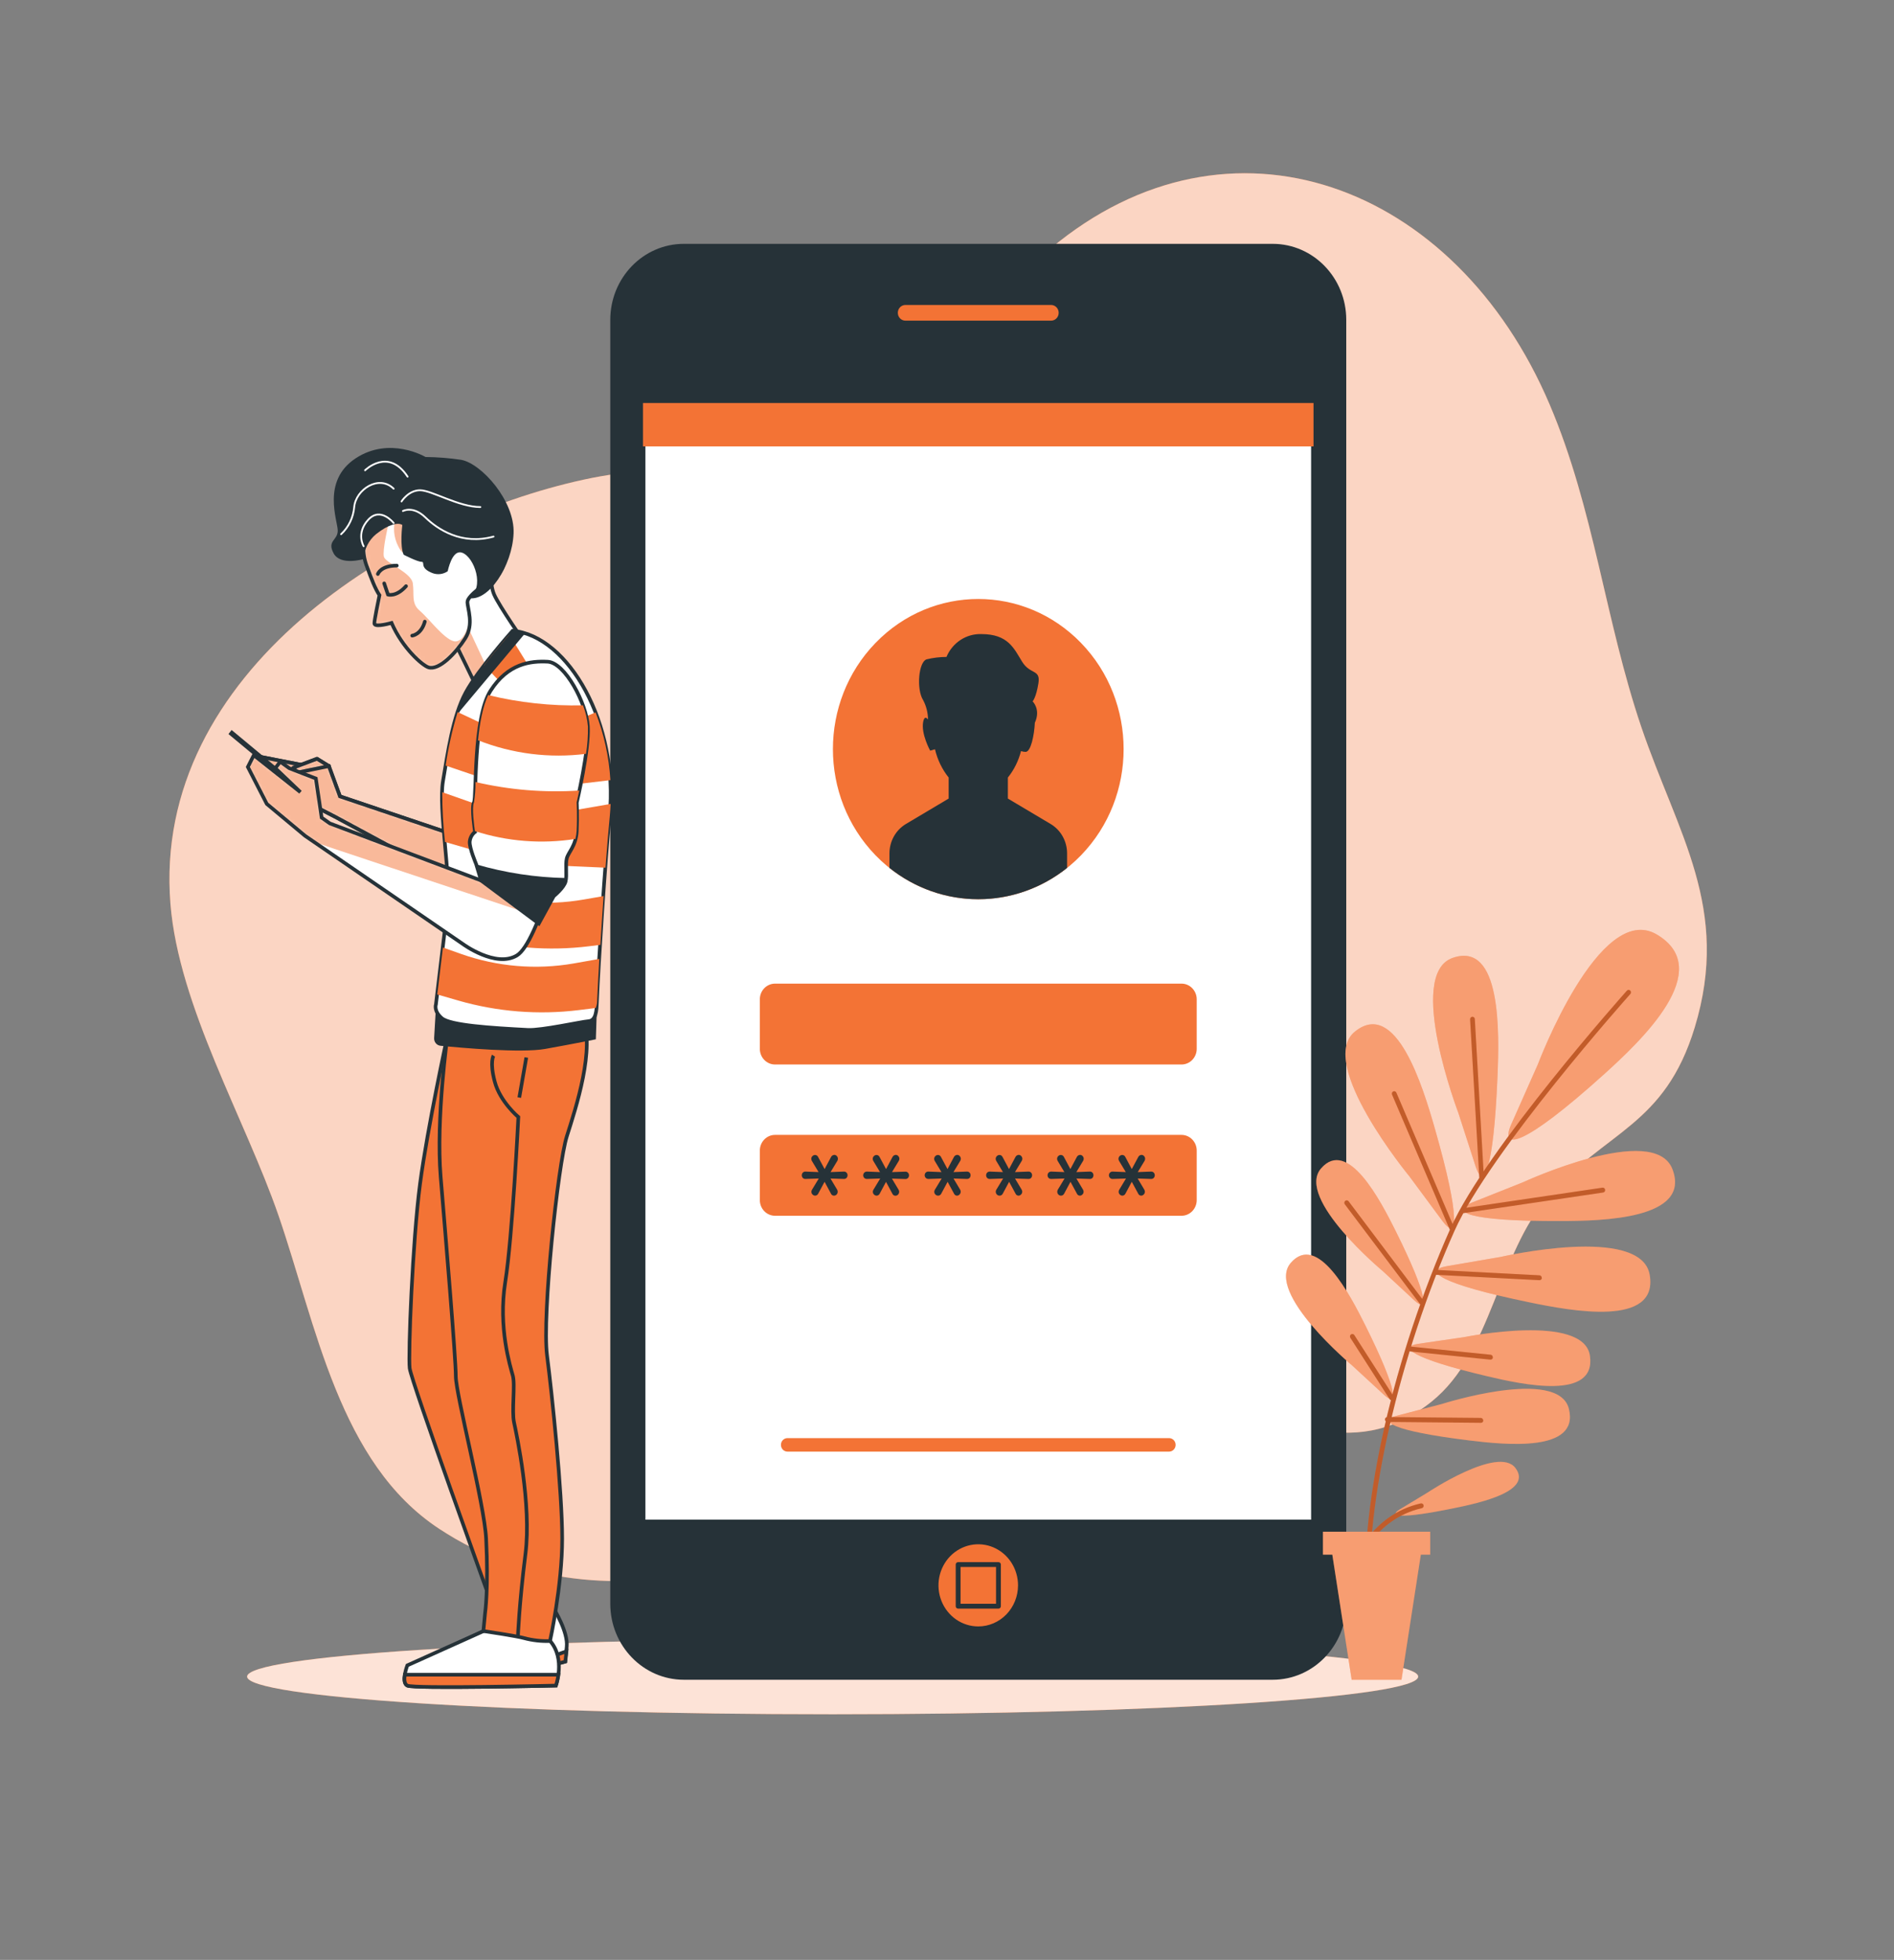 <svg width="524" height="542" viewBox="0 0 524 542" fill="none" xmlns="http://www.w3.org/2000/svg">
<rect x="0" y="0" width="524" height="542" fill="#808080" stroke="none"/>
<path d="M428.768 111.946C402.694 50.564 340.107 27.453 290.726 68.666C271.442 84.745 259.411 110.334 235.8 120.602C213.645 130.232 185.58 127.397 161.623 132.612C110.606 143.649 41.92 185.522 47.16 250.042C49.455 278.304 67.921 309.692 77.049 336.136C87.529 366.562 93.817 404.627 121.557 422.815C169.116 454.042 226.483 428.518 269.325 403.339C292.381 389.804 305.073 381.483 329.9 386.125C352.883 390.453 373.581 405.601 396.039 387.629C412.901 374.136 414.295 346.794 428.454 330.737C444.404 312.646 460.575 311.337 468.865 284.146C478.915 251.156 464.107 230.544 454.098 201.07C444.09 171.597 441.051 140.825 428.768 111.946Z" fill="#F37335"/>
<g opacity="0.7">
<path d="M428.768 111.946C402.694 50.564 340.107 27.453 290.726 68.666C271.442 84.745 259.411 110.334 235.8 120.602C213.645 130.232 185.58 127.397 161.623 132.612C110.606 143.649 41.92 185.522 47.16 250.042C49.455 278.304 67.921 309.692 77.049 336.136C87.529 366.562 93.817 404.627 121.557 422.815C169.116 454.042 226.483 428.518 269.325 403.339C292.381 389.804 305.073 381.483 329.9 386.125C352.883 390.453 373.581 405.601 396.039 387.629C412.901 374.136 414.295 346.794 428.454 330.737C444.404 312.646 460.575 311.337 468.865 284.146C478.915 251.156 464.107 230.544 454.098 201.07C444.09 171.597 441.051 140.825 428.768 111.946Z" fill="white"/>
</g>
<path d="M230.361 474.07C319.831 474.07 392.361 469.405 392.361 463.65C392.361 457.895 319.831 453.23 230.361 453.23C140.891 453.23 68.361 457.895 68.361 463.65C68.361 469.405 140.891 474.07 230.361 474.07Z" fill="#F37335"/>
<path opacity="0.8" d="M230.361 474.07C319.831 474.07 392.361 469.405 392.361 463.65C392.361 457.895 319.831 453.23 230.361 453.23C140.891 453.23 68.361 457.895 68.361 463.65C68.361 469.405 140.891 474.07 230.361 474.07Z" fill="white"/>
<path d="M352.097 67.433H189.206C177.96 67.433 168.843 76.845 168.843 88.456V443.503C168.843 455.114 177.96 464.526 189.206 464.526H352.097C363.343 464.526 372.459 455.114 372.459 443.503V88.456C372.459 76.845 363.343 67.433 352.097 67.433Z" fill="#263238"/>
<path d="M363.404 111.037H177.887V420.922H363.404V111.037Z" fill="white" stroke="#263238" stroke-width="1.337" stroke-miterlimit="10"/>
<path d="M299.085 236.519C314.789 220.305 314.789 194.019 299.085 177.806C283.381 161.592 257.921 161.592 242.217 177.806C226.513 194.019 226.513 220.305 242.217 236.519C257.921 252.732 283.381 252.732 299.085 236.519Z" fill="#F37335"/>
<path d="M323.444 401.435H217.869C217.631 401.436 217.396 401.389 217.176 401.297C216.956 401.204 216.756 401.067 216.587 400.894C216.419 400.721 216.285 400.515 216.194 400.289C216.103 400.062 216.056 399.819 216.056 399.574C216.054 399.328 216.1 399.084 216.191 398.856C216.281 398.628 216.415 398.421 216.584 398.247C216.752 398.073 216.953 397.935 217.173 397.842C217.394 397.748 217.63 397.701 217.869 397.702H323.444C323.682 397.702 323.917 397.751 324.136 397.845C324.356 397.939 324.555 398.077 324.723 398.251C324.89 398.425 325.023 398.631 325.113 398.859C325.203 399.086 325.248 399.329 325.247 399.574C325.247 400.068 325.057 400.541 324.719 400.89C324.381 401.239 323.922 401.435 323.444 401.435Z" fill="#F37335"/>
<path d="M326.882 272.017H214.421C212.1 272.017 210.218 273.96 210.218 276.356V290.043C210.218 292.439 212.1 294.382 214.421 294.382H326.882C329.203 294.382 331.084 292.439 331.084 290.043V276.356C331.084 273.96 329.203 272.017 326.882 272.017Z" fill="#F37335"/>
<path d="M326.882 313.847H214.421C212.1 313.847 210.218 315.79 210.218 318.186V331.873C210.218 334.27 212.1 336.212 214.421 336.212H326.882C329.203 336.212 331.084 334.27 331.084 331.873V318.186C331.084 315.79 329.203 313.847 326.882 313.847Z" fill="#F37335"/>
<path d="M290.673 227.871L278.841 220.838V215.028C280.555 212.888 281.796 210.388 282.478 207.703C282.885 207.852 283.314 207.929 283.746 207.93C285.213 207.93 286.146 203.234 286.303 199.88C288.011 196.147 285.685 193.962 285.685 193.962C285.685 193.962 286.649 192.966 287.288 188.974C287.927 184.981 285.035 186.647 282.782 182.99C280.529 179.333 278.915 175.351 271.516 175.351C269.477 175.282 267.465 175.848 265.742 176.974C264.019 178.101 262.664 179.737 261.853 181.67C260.011 181.677 258.176 181.898 256.383 182.33C254.119 182.99 253.48 190.64 255.408 193.637C256.271 195.275 256.732 197.107 256.749 198.971C256.236 198.322 255.701 198.149 255.408 199.62C254.769 202.942 257.347 207.595 257.347 207.595L258.678 207.205C259.348 210.075 260.642 212.75 262.461 215.028V220.838L250.629 227.871C249.247 228.695 248.1 229.879 247.301 231.306C246.503 232.732 246.082 234.35 246.081 235.997V240.022C253.118 245.635 261.759 248.68 270.651 248.68C279.543 248.68 288.185 245.635 295.222 240.022V235.997C295.222 234.35 294.802 232.731 294.004 231.304C293.205 229.877 292.056 228.693 290.673 227.871Z" fill="#263238"/>
<path d="M225.53 330.651C225.258 330.647 224.999 330.534 224.807 330.337C224.703 330.242 224.621 330.125 224.565 329.994C224.509 329.864 224.481 329.722 224.482 329.58C224.485 329.384 224.539 329.194 224.639 329.028L226.525 325.912L222.847 326.031C222.708 326.039 222.569 326.018 222.439 325.968C222.309 325.917 222.191 325.839 222.092 325.738C221.921 325.54 221.827 325.284 221.827 325.019C221.827 324.754 221.921 324.497 222.092 324.299C222.189 324.195 222.306 324.113 222.437 324.061C222.567 324.009 222.707 323.987 222.847 323.996L226.473 324.137L224.607 321.032C224.506 320.863 224.452 320.668 224.45 320.469C224.449 320.326 224.478 320.185 224.534 320.054C224.59 319.924 224.672 319.807 224.775 319.712C224.968 319.514 225.227 319.402 225.498 319.398C225.677 319.399 225.851 319.453 226.002 319.552C226.152 319.652 226.272 319.793 226.347 319.961L228.139 323.304L229.91 319.982C229.994 319.805 230.124 319.655 230.284 319.548C230.445 319.441 230.631 319.382 230.822 319.376C230.955 319.377 231.085 319.406 231.206 319.462C231.327 319.518 231.435 319.599 231.524 319.701C231.717 319.907 231.822 320.183 231.818 320.469C231.817 320.655 231.77 320.838 231.681 320.999L229.785 324.137L233.463 323.996C233.603 323.987 233.743 324.009 233.873 324.061C234.003 324.113 234.121 324.195 234.218 324.299C234.396 324.491 234.494 324.748 234.49 325.013C234.489 325.282 234.392 325.54 234.218 325.738C234.119 325.839 234.001 325.917 233.871 325.968C233.741 326.018 233.602 326.039 233.463 326.031L229.764 325.912L231.608 328.995C231.711 329.167 231.766 329.366 231.765 329.569C231.765 329.856 231.655 330.131 231.458 330.334C231.262 330.537 230.995 330.651 230.717 330.651C230.538 330.648 230.362 330.592 230.214 330.488C230.065 330.384 229.948 330.238 229.879 330.066L228.129 326.82L226.389 330.066C226.312 330.236 226.191 330.38 226.039 330.484C225.887 330.587 225.711 330.645 225.53 330.651Z" fill="#263238"/>
<path d="M242.528 330.651C242.257 330.647 241.998 330.534 241.805 330.337C241.702 330.242 241.62 330.125 241.564 329.994C241.508 329.864 241.479 329.722 241.48 329.58C241.483 329.384 241.538 329.194 241.637 329.028L243.524 325.912L239.856 326.031C239.716 326.037 239.576 326.015 239.445 325.964C239.313 325.914 239.193 325.837 239.091 325.738C238.952 325.59 238.859 325.402 238.825 325.199C238.791 324.996 238.816 324.786 238.899 324.599C238.981 324.411 239.117 324.253 239.288 324.145C239.458 324.038 239.656 323.986 239.856 323.996L243.471 324.137L241.606 321.032C241.504 320.863 241.45 320.668 241.449 320.469C241.448 320.326 241.476 320.185 241.532 320.054C241.588 319.924 241.671 319.807 241.774 319.712C241.966 319.514 242.225 319.402 242.497 319.398C242.675 319.399 242.85 319.453 243 319.552C243.15 319.652 243.27 319.793 243.346 319.961L245.138 323.304L246.909 319.982C246.993 319.805 247.122 319.655 247.283 319.548C247.444 319.441 247.63 319.382 247.821 319.376C247.953 319.376 248.085 319.404 248.206 319.46C248.327 319.516 248.435 319.598 248.523 319.701C248.62 319.802 248.697 319.922 248.749 320.054C248.801 320.185 248.827 320.327 248.827 320.469C248.823 320.656 248.772 320.839 248.68 320.999L246.783 324.137L250.472 324.018C250.61 324.008 250.748 324.031 250.877 324.083C251.006 324.135 251.122 324.217 251.216 324.321C251.395 324.513 251.493 324.769 251.489 325.035C251.488 325.303 251.391 325.562 251.216 325.76C251.119 325.861 251.003 325.939 250.875 325.989C250.746 326.039 250.609 326.061 250.472 326.052L246.762 325.933L248.607 329.017C248.71 329.189 248.764 329.388 248.764 329.59C248.764 329.877 248.653 330.153 248.457 330.355C248.26 330.558 247.994 330.672 247.716 330.672C247.536 330.67 247.361 330.613 247.212 330.509C247.063 330.406 246.947 330.259 246.877 330.088L245.127 326.842L243.388 330.088C243.308 330.254 243.185 330.394 243.034 330.493C242.882 330.592 242.708 330.647 242.528 330.651Z" fill="#263238"/>
<path d="M259.537 330.651C259.262 330.649 258.999 330.537 258.804 330.337C258.701 330.242 258.618 330.125 258.562 329.994C258.506 329.864 258.478 329.722 258.479 329.58C258.482 329.384 258.536 329.194 258.636 329.028L260.522 325.912L256.854 326.031C256.657 326.039 256.461 325.986 256.293 325.879C256.125 325.772 255.991 325.616 255.909 325.43C255.827 325.244 255.8 325.038 255.832 324.836C255.864 324.635 255.954 324.448 256.089 324.299C256.188 324.195 256.308 324.114 256.44 324.062C256.572 324.01 256.713 323.987 256.854 323.996L260.47 324.137L258.605 321.032C258.503 320.863 258.449 320.668 258.447 320.469C258.451 320.327 258.481 320.187 258.537 320.057C258.593 319.927 258.673 319.81 258.772 319.712C258.967 319.512 259.231 319.399 259.506 319.398C259.683 319.401 259.855 319.456 260.003 319.555C260.151 319.655 260.27 319.795 260.344 319.961L262.136 323.304L263.907 319.982C263.991 319.805 264.121 319.655 264.282 319.548C264.442 319.441 264.628 319.382 264.819 319.376C264.952 319.376 265.083 319.404 265.204 319.46C265.325 319.516 265.433 319.598 265.521 319.701C265.618 319.802 265.695 319.922 265.747 320.054C265.8 320.185 265.826 320.327 265.825 320.469C265.822 320.656 265.771 320.839 265.679 320.999L263.782 324.137L267.471 323.996C267.606 323.982 267.743 323.999 267.872 324.044C268.001 324.089 268.12 324.162 268.219 324.259C268.318 324.355 268.396 324.472 268.448 324.603C268.5 324.733 268.524 324.873 268.519 325.013C268.521 325.28 268.428 325.538 268.257 325.738C268.158 325.839 268.04 325.917 267.91 325.968C267.78 326.018 267.641 326.039 267.502 326.031L263.803 325.912L265.637 328.995C265.74 329.167 265.794 329.366 265.794 329.569C265.791 329.711 265.76 329.851 265.704 329.981C265.649 330.111 265.569 330.228 265.469 330.326C265.378 330.427 265.268 330.508 265.145 330.564C265.023 330.62 264.89 330.649 264.756 330.651C264.578 330.648 264.405 330.59 264.258 330.487C264.11 330.383 263.996 330.237 263.928 330.066L262.168 326.82L260.428 330.066C260.35 330.242 260.224 330.39 260.066 330.494C259.908 330.597 259.724 330.652 259.537 330.651Z" fill="#263238"/>
<path d="M276.536 330.651C276.261 330.649 275.997 330.537 275.802 330.337C275.605 330.137 275.492 329.865 275.488 329.58C275.484 329.385 275.535 329.193 275.634 329.028L277.521 325.912L273.853 326.031C273.713 326.037 273.573 326.015 273.442 325.964C273.31 325.914 273.19 325.837 273.088 325.738C272.917 325.54 272.823 325.284 272.823 325.019C272.823 324.754 272.917 324.497 273.088 324.299C273.189 324.198 273.309 324.12 273.44 324.067C273.572 324.015 273.712 323.991 273.853 323.996L277.479 324.137L275.624 321.032C275.522 320.863 275.468 320.668 275.467 320.469C275.47 320.327 275.5 320.187 275.556 320.057C275.612 319.927 275.692 319.81 275.792 319.712C275.987 319.512 276.25 319.399 276.525 319.398C276.704 319.399 276.878 319.453 277.029 319.552C277.179 319.652 277.299 319.793 277.374 319.961L279.156 323.304L280.927 319.982C281.011 319.805 281.14 319.655 281.301 319.548C281.462 319.441 281.648 319.382 281.839 319.376C281.971 319.376 282.103 319.404 282.224 319.46C282.345 319.516 282.453 319.598 282.541 319.701C282.638 319.802 282.715 319.922 282.767 320.054C282.819 320.185 282.846 320.327 282.845 320.469C282.841 320.656 282.79 320.839 282.698 320.999L280.801 324.137L284.49 323.996C284.626 323.982 284.763 323.999 284.892 324.044C285.021 324.089 285.139 324.162 285.238 324.259C285.338 324.355 285.416 324.472 285.467 324.603C285.519 324.733 285.543 324.873 285.538 325.013C285.54 325.28 285.447 325.538 285.276 325.738C285.177 325.839 285.059 325.917 284.929 325.968C284.799 326.018 284.66 326.039 284.521 326.031L280.822 325.912L282.656 328.995C282.759 329.167 282.814 329.366 282.813 329.569C282.814 329.712 282.786 329.853 282.73 329.983C282.674 330.114 282.591 330.231 282.488 330.326C282.397 330.427 282.287 330.508 282.164 330.564C282.042 330.62 281.91 330.649 281.776 330.651C281.598 330.648 281.424 330.59 281.277 330.487C281.13 330.383 281.015 330.237 280.948 330.066L279.187 326.82L277.447 330.066C277.368 330.245 277.239 330.396 277.077 330.5C276.914 330.604 276.726 330.656 276.536 330.651Z" fill="#263238"/>
<path d="M293.534 330.651C293.259 330.649 292.996 330.537 292.801 330.337C292.638 330.167 292.535 329.947 292.506 329.71C292.478 329.473 292.526 329.233 292.643 329.028L294.519 325.912L290.851 326.031C290.711 326.037 290.572 326.015 290.44 325.964C290.309 325.914 290.188 325.837 290.086 325.738C289.915 325.54 289.821 325.284 289.821 325.019C289.821 324.754 289.915 324.498 290.086 324.299C290.188 324.198 290.308 324.12 290.439 324.067C290.57 324.015 290.711 323.991 290.851 323.996L294.477 324.137L292.612 321.032C292.511 320.863 292.456 320.668 292.455 320.469C292.459 320.184 292.572 319.911 292.769 319.712C292.964 319.512 293.228 319.399 293.503 319.398C293.681 319.399 293.856 319.453 294.006 319.552C294.157 319.652 294.276 319.793 294.352 319.961L296.133 323.304L297.904 319.982C297.988 319.805 298.118 319.655 298.279 319.548C298.439 319.441 298.625 319.382 298.816 319.376C298.95 319.376 299.083 319.404 299.206 319.46C299.329 319.516 299.439 319.598 299.529 319.701C299.721 319.907 299.827 320.183 299.822 320.469C299.819 320.656 299.768 320.839 299.676 320.999L297.779 324.137L301.468 323.996C301.603 323.982 301.74 323.999 301.869 324.044C301.998 324.089 302.117 324.162 302.216 324.259C302.315 324.355 302.393 324.472 302.445 324.603C302.497 324.733 302.521 324.873 302.516 325.013C302.518 325.28 302.425 325.538 302.254 325.738C302.155 325.839 302.037 325.917 301.907 325.968C301.777 326.018 301.638 326.039 301.499 326.031L297.8 325.912L299.634 328.995C299.737 329.167 299.791 329.366 299.791 329.569C299.792 329.712 299.763 329.853 299.707 329.983C299.651 330.114 299.569 330.231 299.466 330.326C299.375 330.427 299.265 330.508 299.142 330.564C299.02 330.62 298.887 330.649 298.753 330.651C298.575 330.648 298.402 330.59 298.255 330.487C298.107 330.383 297.993 330.237 297.925 330.066L296.165 326.82L294.425 330.066C294.347 330.242 294.221 330.39 294.063 330.494C293.905 330.597 293.721 330.652 293.534 330.651Z" fill="#263238"/>
<path d="M310.533 330.651C310.262 330.647 310.002 330.534 309.81 330.337C309.707 330.242 309.624 330.125 309.568 329.994C309.512 329.864 309.484 329.722 309.485 329.58C309.488 329.384 309.543 329.194 309.642 329.028L311.518 325.912L307.85 326.031C307.715 326.041 307.58 326.022 307.452 325.976C307.324 325.929 307.208 325.856 307.109 325.76C307.011 325.665 306.932 325.549 306.879 325.42C306.827 325.292 306.8 325.153 306.802 325.013C306.801 324.881 306.826 324.75 306.875 324.627C306.923 324.505 306.995 324.393 307.085 324.299C307.182 324.195 307.299 324.113 307.43 324.061C307.56 324.009 307.7 323.987 307.84 323.996L311.466 324.137L309.6 321.032C309.499 320.863 309.444 320.668 309.443 320.469C309.447 320.184 309.56 319.911 309.757 319.712C309.953 319.512 310.216 319.399 310.491 319.398C310.67 319.399 310.844 319.453 310.994 319.552C311.145 319.652 311.265 319.793 311.34 319.961L313.122 323.304L314.903 319.982C314.986 319.807 315.114 319.657 315.273 319.551C315.431 319.444 315.615 319.384 315.804 319.376C315.939 319.376 316.072 319.404 316.194 319.46C316.317 319.516 316.427 319.598 316.517 319.701C316.709 319.907 316.815 320.183 316.81 320.469C316.81 320.655 316.763 320.838 316.674 320.999L314.777 324.137L318.456 323.996C318.595 323.987 318.735 324.009 318.866 324.061C318.996 324.113 319.114 324.195 319.21 324.299C319.389 324.491 319.487 324.748 319.483 325.013C319.482 325.282 319.385 325.54 319.21 325.738C319.112 325.839 318.993 325.917 318.863 325.968C318.733 326.018 318.594 326.039 318.456 326.031L314.756 325.912L316.59 328.995C316.694 329.167 316.748 329.366 316.748 329.569C316.744 329.854 316.631 330.126 316.433 330.326C316.242 330.527 315.983 330.644 315.71 330.651C315.532 330.648 315.358 330.59 315.211 330.487C315.064 330.383 314.95 330.237 314.882 330.066L313.122 326.82L311.382 330.066C311.306 330.235 311.187 330.379 311.037 330.482C310.888 330.586 310.713 330.644 310.533 330.651Z" fill="#263238"/>
<g style="mix-blend-mode:multiply">
<path d="M363.404 111.448H177.887V123.448H363.404V111.448Z" fill="#F37335"/>
</g>
<path d="M290.82 89.343H250.472C249.744 89.343 249.045 89.044 248.531 88.513C248.016 87.981 247.726 87.26 247.726 86.508C247.726 85.756 248.016 85.035 248.531 84.504C249.045 83.972 249.744 83.673 250.472 83.673H290.82C291.548 83.673 292.247 83.972 292.762 84.504C293.277 85.035 293.566 85.756 293.566 86.508C293.566 87.26 293.277 87.981 292.762 88.513C292.247 89.044 291.548 89.343 290.82 89.343Z" fill="#F37335" stroke="#263238" stroke-width="1.337" stroke-linecap="round" stroke-linejoin="round"/>
<path d="M281.65 438.429C281.652 436.181 281.008 433.983 279.8 432.113C278.592 430.243 276.873 428.785 274.862 427.924C272.851 427.063 270.637 426.837 268.502 427.275C266.366 427.713 264.405 428.795 262.865 430.384C261.326 431.974 260.277 433.999 259.853 436.204C259.429 438.409 259.648 440.694 260.482 442.771C261.316 444.847 262.728 446.621 264.539 447.869C266.35 449.116 268.479 449.781 270.657 449.779C273.571 449.776 276.366 448.579 278.427 446.451C280.488 444.323 281.647 441.438 281.65 438.429Z" fill="#F37335"/>
<path d="M276.232 432.672H265.081V444.185H276.232V432.672Z" fill="#F37335" stroke="#263238" stroke-width="1.337" stroke-linecap="round" stroke-linejoin="round"/>
<path d="M403.48 307.788C403.48 307.788 388.871 269.464 401.877 264.908C415.417 260.158 414.819 285.466 414.295 297.801C413.195 324.159 410.376 329.06 408.269 322.622L403.48 307.788ZM399.089 337.684C403.103 343.094 404.235 337.489 396.993 312.181C393.597 300.279 386.219 276.204 374.901 285.239C364.033 293.895 389.898 325.273 389.898 325.273L399.089 337.684ZM391.334 359.648C395.159 363.154 395.232 358.729 386.146 340.454C381.881 331.895 372.857 314.572 365.469 323.142C358.374 331.408 382.551 351.501 382.551 351.501L391.334 359.648ZM382.95 385.768C386.775 389.284 386.848 384.848 377.762 366.584C373.497 358.025 364.473 340.692 357.085 349.272C350.032 357.56 374.136 377.653 374.136 377.653L382.95 385.768ZM407.159 332.598C401.038 335.065 405.901 337.749 431.462 337.673C443.451 337.673 467.932 337.11 462.713 323.358C457.714 310.147 421.307 326.972 421.307 326.972L407.159 332.598ZM400.189 350.17C393.713 351.328 397.968 354.963 423.036 360.135C434.784 362.57 458.877 367.06 456.415 352.561C454.057 338.582 415.134 347.606 415.134 347.606L400.189 350.17ZM392.392 371.626C386.88 372.448 390.401 375.619 411.476 380.596C421.359 382.933 441.638 387.315 439.877 374.948C438.2 363.046 405.083 369.776 405.083 369.776L392.392 371.626ZM386.471 391.502C381.074 392.92 384.899 395.69 406.383 398.33C416.444 399.563 437.058 401.706 434.05 389.598C431.147 377.977 398.911 388.267 398.911 388.267L386.471 391.502ZM418.058 311.034C414.914 318.305 421.443 317.201 443.639 297.206C454.036 287.825 474.891 268.198 458.374 258.427C442.518 249.035 425.467 294.35 425.467 294.35L418.058 311.034ZM387.288 417.395C383.966 419.396 387.226 420.175 402.463 417.038C409.611 415.577 424.147 412.331 419.231 405.925C414.474 399.758 394.981 412.742 394.981 412.742L387.288 417.395Z" fill="#F37335"/>
<path opacity="0.3" d="M403.48 307.788C403.48 307.788 388.871 269.464 401.877 264.908C415.417 260.158 414.819 285.466 414.295 297.801C413.195 324.159 410.376 329.06 408.269 322.622L403.48 307.788ZM399.089 337.684C403.103 343.094 404.235 337.489 396.993 312.181C393.597 300.279 386.219 276.204 374.901 285.239C364.033 293.895 389.898 325.273 389.898 325.273L399.089 337.684ZM391.334 359.648C395.159 363.154 395.232 358.729 386.146 340.454C381.881 331.895 372.857 314.572 365.469 323.142C358.374 331.408 382.551 351.501 382.551 351.501L391.334 359.648ZM382.95 385.768C386.775 389.284 386.848 384.848 377.762 366.584C373.497 358.025 364.473 340.692 357.085 349.272C350.032 357.56 374.136 377.653 374.136 377.653L382.95 385.768ZM407.159 332.598C401.038 335.065 405.901 337.749 431.462 337.673C443.451 337.673 467.932 337.11 462.713 323.358C457.714 310.147 421.307 326.972 421.307 326.972L407.159 332.598ZM400.189 350.17C393.713 351.328 397.968 354.963 423.036 360.135C434.784 362.57 458.877 367.06 456.415 352.561C454.057 338.582 415.134 347.606 415.134 347.606L400.189 350.17ZM392.392 371.626C386.88 372.448 390.401 375.619 411.476 380.596C421.359 382.933 441.638 387.315 439.877 374.948C438.2 363.046 405.083 369.776 405.083 369.776L392.392 371.626ZM386.471 391.502C381.074 392.92 384.899 395.69 406.383 398.33C416.444 399.563 437.058 401.706 434.05 389.598C431.147 377.977 398.911 388.267 398.911 388.267L386.471 391.502ZM418.058 311.034C414.914 318.305 421.443 317.201 443.639 297.206C454.036 287.825 474.891 268.198 458.374 258.427C442.518 249.035 425.467 294.35 425.467 294.35L418.058 311.034ZM387.288 417.395C383.966 419.396 387.226 420.175 402.463 417.038C409.611 415.577 424.147 412.331 419.231 405.925C414.474 399.758 394.981 412.742 394.981 412.742L387.288 417.395Z" fill="white"/>
<path d="M409.925 325.63L407.379 281.885ZM401.866 340.064L385.769 302.443ZM443.409 329.125L404.832 334.838ZM393.524 360.341L372.637 332.674ZM397.192 351.858L425.97 353.351ZM390.38 373.076L412.388 375.326ZM385.067 386.558L374.136 369.581ZM383.809 392.552L409.684 392.801ZM378.569 442.67C378.742 442.656 378.903 442.572 379.017 442.437C379.131 442.301 379.188 442.124 379.177 441.945C377.532 416.432 387.089 374.645 402.421 340.345C412.22 318.424 450.63 275.339 451.038 274.906C451.162 274.778 451.231 274.605 451.231 274.425C451.231 274.244 451.162 274.071 451.038 273.943C450.978 273.88 450.906 273.83 450.827 273.796C450.748 273.762 450.663 273.745 450.577 273.745C450.491 273.745 450.406 273.762 450.327 273.796C450.248 273.83 450.176 273.88 450.116 273.943C449.728 274.376 411.162 317.623 401.279 339.739C385.664 374.872 376.232 415.901 377.909 442.032C377.922 442.204 377.997 442.365 378.119 442.483C378.241 442.601 378.402 442.668 378.569 442.67ZM409.915 326.301C410.088 326.29 410.25 326.209 410.366 326.075C410.482 325.941 410.542 325.766 410.533 325.587L408.028 281.82C408.024 281.731 408.003 281.644 407.966 281.563C407.929 281.482 407.877 281.41 407.812 281.351C407.748 281.291 407.673 281.246 407.591 281.217C407.509 281.188 407.423 281.176 407.337 281.182C407.163 281.193 407.001 281.274 406.886 281.408C406.77 281.541 406.71 281.717 406.718 281.896L409.265 325.641C409.273 325.813 409.345 325.976 409.466 326.094C409.587 326.213 409.748 326.28 409.915 326.279V326.301ZM402.097 340.681C402.254 340.607 402.377 340.473 402.439 340.308C402.502 340.142 402.499 339.957 402.432 339.794L386.324 302.172C386.255 302.009 386.125 301.88 385.964 301.816C385.803 301.751 385.623 301.754 385.465 301.826C385.306 301.898 385.182 302.032 385.119 302.198C385.056 302.364 385.06 302.55 385.129 302.713L401.227 340.335C401.277 340.455 401.361 340.558 401.467 340.631C401.573 340.704 401.697 340.744 401.824 340.746C401.933 340.752 402.041 340.729 402.139 340.681H402.097ZM404.884 335.487L443.44 329.796C443.533 329.794 443.625 329.772 443.709 329.73C443.793 329.689 443.868 329.63 443.929 329.557C443.989 329.484 444.034 329.399 444.06 329.306C444.086 329.214 444.093 329.117 444.081 329.022C444.068 328.927 444.036 328.835 443.987 328.754C443.937 328.672 443.872 328.602 443.795 328.548C443.717 328.495 443.63 328.459 443.538 328.443C443.446 328.426 443.352 328.43 443.262 328.454L404.706 334.145C404.534 334.157 404.373 334.239 404.259 334.373C404.145 334.507 404.087 334.682 404.098 334.86C404.109 335.038 404.189 335.204 404.318 335.321C404.448 335.439 404.618 335.499 404.79 335.487H404.884ZM393.891 360.882C394.028 360.771 394.117 360.608 394.138 360.43C394.16 360.252 394.112 360.072 394.006 359.93L373.109 332.209C373.002 332.065 372.844 331.972 372.67 331.948C372.496 331.925 372.32 331.974 372.181 332.084C372.042 332.195 371.952 332.358 371.929 332.537C371.906 332.717 371.954 332.898 372.061 333.042L393 360.806C393.061 360.887 393.139 360.952 393.228 360.997C393.317 361.042 393.414 361.066 393.513 361.066C393.67 361.058 393.819 360.992 393.933 360.882H393.891ZM426.546 353.383C426.552 353.204 426.489 353.03 426.372 352.899C426.254 352.767 426.091 352.689 425.918 352.68L397.192 351.176C397.031 351.188 396.879 351.26 396.766 351.379C396.652 351.499 396.586 351.657 396.578 351.824C396.57 351.99 396.622 352.154 396.724 352.284C396.825 352.414 396.969 352.501 397.129 352.529L425.907 354.033C426.081 354.039 426.249 353.974 426.377 353.852C426.504 353.731 426.58 353.562 426.588 353.383H426.546ZM412.996 375.391C413.006 375.302 412.999 375.212 412.975 375.126C412.95 375.04 412.91 374.96 412.855 374.89C412.8 374.821 412.733 374.763 412.656 374.721C412.579 374.679 412.495 374.653 412.409 374.645L390.401 372.405C390.316 372.396 390.229 372.405 390.147 372.43C390.065 372.456 389.989 372.498 389.922 372.555C389.856 372.611 389.801 372.68 389.761 372.759C389.721 372.837 389.696 372.923 389.688 373.011C389.674 373.188 389.727 373.365 389.836 373.502C389.946 373.64 390.104 373.728 390.275 373.747L412.283 375.997H412.346C412.515 376.009 412.682 375.953 412.811 375.84C412.94 375.726 413.022 375.566 413.038 375.391H412.996ZM385.381 387.12C385.527 387.021 385.628 386.866 385.663 386.69C385.699 386.513 385.665 386.33 385.57 386.179L374.691 369.202C374.592 369.056 374.441 368.955 374.271 368.921C374.101 368.887 373.925 368.922 373.78 369.018C373.634 369.118 373.533 369.272 373.497 369.449C373.462 369.625 373.496 369.809 373.591 369.96L384.469 386.936C384.531 387.029 384.614 387.105 384.711 387.158C384.808 387.211 384.915 387.238 385.025 387.239C385.167 387.247 385.307 387.205 385.423 387.12H385.381ZM410.344 392.801C410.342 392.623 410.273 392.452 410.152 392.325C410.031 392.199 409.867 392.125 409.695 392.119L383.819 391.87C383.647 391.87 383.482 391.941 383.36 392.067C383.238 392.193 383.17 392.363 383.17 392.541C383.167 392.63 383.182 392.719 383.213 392.803C383.245 392.886 383.292 392.962 383.353 393.026C383.414 393.089 383.486 393.14 383.567 393.174C383.647 393.208 383.733 393.224 383.819 393.223L409.695 393.472C409.783 393.476 409.871 393.462 409.955 393.43C410.038 393.399 410.114 393.35 410.178 393.288C410.243 393.225 410.294 393.15 410.33 393.066C410.366 392.982 410.385 392.892 410.386 392.801H410.344ZM375.624 432.748C375.677 432.629 380.089 420.078 393.356 417.081C393.527 417.042 393.676 416.935 393.77 416.783C393.865 416.63 393.897 416.446 393.859 416.269C393.817 416.096 393.712 415.947 393.565 415.852C393.419 415.757 393.243 415.725 393.073 415.761C379.083 418.92 374.44 432.175 374.387 432.305C374.334 432.475 374.346 432.661 374.422 432.823C374.499 432.984 374.633 433.109 374.796 433.17H375.006C375.145 433.183 375.285 433.148 375.404 433.072C375.523 432.996 375.615 432.883 375.666 432.748H375.624ZM378.569 442.67C378.742 442.656 378.903 442.572 379.017 442.437C379.131 442.301 379.188 442.124 379.177 441.945C377.532 416.432 387.089 374.645 402.421 340.345C412.22 318.424 450.63 275.339 451.038 274.906C451.162 274.778 451.231 274.605 451.231 274.425C451.231 274.244 451.162 274.071 451.038 273.943C450.978 273.88 450.906 273.83 450.827 273.796C450.748 273.762 450.663 273.745 450.577 273.745C450.491 273.745 450.406 273.762 450.327 273.796C450.248 273.83 450.176 273.88 450.116 273.943C449.728 274.376 411.162 317.623 401.279 339.739C385.664 374.872 376.232 415.901 377.909 442.032C377.922 442.204 377.997 442.365 378.119 442.483C378.241 442.601 378.402 442.668 378.569 442.67ZM409.915 326.301C410.088 326.29 410.25 326.209 410.366 326.075C410.482 325.941 410.542 325.766 410.533 325.587L408.028 281.82C408.024 281.731 408.003 281.644 407.966 281.563C407.929 281.482 407.877 281.41 407.812 281.351C407.748 281.291 407.673 281.246 407.591 281.217C407.509 281.188 407.423 281.176 407.337 281.182C407.163 281.193 407.001 281.274 406.886 281.408C406.77 281.541 406.71 281.717 406.718 281.896L409.265 325.641C409.273 325.813 409.345 325.976 409.466 326.094C409.587 326.213 409.748 326.28 409.915 326.279V326.301ZM402.097 340.681C402.254 340.607 402.377 340.473 402.439 340.308C402.502 340.142 402.499 339.957 402.432 339.794L386.324 302.172C386.255 302.009 386.125 301.88 385.964 301.816C385.803 301.751 385.623 301.754 385.465 301.826C385.306 301.898 385.182 302.032 385.119 302.198C385.056 302.364 385.06 302.55 385.129 302.713L401.227 340.335C401.277 340.455 401.361 340.558 401.467 340.631C401.573 340.704 401.697 340.744 401.824 340.746C401.933 340.752 402.041 340.729 402.139 340.681H402.097ZM404.884 335.487L443.44 329.796C443.533 329.794 443.625 329.772 443.709 329.73C443.793 329.689 443.868 329.63 443.929 329.557C443.989 329.484 444.034 329.399 444.06 329.306C444.086 329.214 444.093 329.117 444.081 329.022C444.068 328.927 444.036 328.835 443.987 328.754C443.937 328.672 443.872 328.602 443.795 328.548C443.717 328.495 443.63 328.459 443.538 328.443C443.446 328.426 443.352 328.43 443.262 328.454L404.706 334.145C404.534 334.157 404.373 334.239 404.259 334.373C404.145 334.507 404.087 334.682 404.098 334.86C404.109 335.038 404.189 335.204 404.318 335.321C404.448 335.439 404.618 335.499 404.79 335.487H404.884ZM393.891 360.882C394.028 360.771 394.117 360.608 394.138 360.43C394.16 360.252 394.112 360.072 394.006 359.93L373.109 332.209C373.056 332.138 372.99 332.078 372.915 332.033C372.839 331.989 372.756 331.96 372.67 331.948C372.584 331.937 372.497 331.943 372.413 331.966C372.329 331.989 372.25 332.03 372.181 332.084C372.113 332.139 372.055 332.207 372.012 332.285C371.968 332.363 371.94 332.448 371.929 332.537C371.918 332.626 371.924 332.717 371.946 332.803C371.969 332.89 372.008 332.971 372.061 333.042L393 360.806C393.061 360.887 393.139 360.952 393.228 360.997C393.317 361.042 393.414 361.066 393.513 361.066C393.67 361.058 393.819 360.992 393.933 360.882H393.891ZM426.546 353.383C426.552 353.204 426.489 353.03 426.372 352.899C426.254 352.767 426.091 352.689 425.918 352.68L397.192 351.176C397.031 351.188 396.879 351.26 396.766 351.379C396.652 351.499 396.586 351.657 396.578 351.824C396.57 351.99 396.622 352.154 396.724 352.284C396.825 352.414 396.969 352.501 397.129 352.529L425.907 354.033C426.081 354.039 426.249 353.974 426.377 353.852C426.504 353.731 426.58 353.562 426.588 353.383H426.546ZM412.996 375.391C413.006 375.302 412.999 375.212 412.975 375.126C412.95 375.04 412.91 374.96 412.855 374.89C412.8 374.821 412.733 374.763 412.656 374.721C412.579 374.679 412.495 374.653 412.409 374.645L390.401 372.405C390.316 372.396 390.229 372.405 390.147 372.43C390.065 372.456 389.989 372.498 389.922 372.555C389.856 372.611 389.801 372.68 389.761 372.759C389.721 372.837 389.696 372.923 389.688 373.011C389.674 373.188 389.727 373.365 389.836 373.502C389.946 373.64 390.104 373.728 390.275 373.747L412.283 375.997H412.346C412.515 376.009 412.682 375.953 412.811 375.84C412.94 375.726 413.022 375.566 413.038 375.391H412.996ZM385.381 387.12C385.527 387.021 385.628 386.866 385.663 386.69C385.699 386.513 385.665 386.33 385.57 386.179L374.691 369.202C374.592 369.056 374.441 368.955 374.271 368.921C374.101 368.887 373.925 368.922 373.78 369.018C373.634 369.118 373.533 369.272 373.497 369.449C373.462 369.625 373.496 369.809 373.591 369.96L384.469 386.936C384.531 387.029 384.614 387.105 384.711 387.158C384.808 387.211 384.915 387.238 385.025 387.239C385.167 387.247 385.307 387.205 385.423 387.12H385.381ZM410.344 392.801C410.342 392.623 410.273 392.452 410.152 392.325C410.031 392.199 409.867 392.125 409.695 392.119L383.819 391.87C383.647 391.87 383.482 391.941 383.36 392.067C383.238 392.193 383.17 392.363 383.17 392.541C383.167 392.63 383.182 392.719 383.213 392.803C383.245 392.886 383.292 392.962 383.353 393.026C383.414 393.089 383.486 393.14 383.567 393.174C383.647 393.208 383.733 393.224 383.819 393.223L409.695 393.472C409.783 393.476 409.871 393.462 409.955 393.43C410.038 393.399 410.114 393.35 410.178 393.288C410.243 393.225 410.294 393.15 410.33 393.066C410.366 392.982 410.385 392.892 410.386 392.801H410.344ZM375.624 432.748C375.677 432.629 380.089 420.078 393.356 417.081C393.527 417.042 393.676 416.935 393.77 416.783C393.865 416.63 393.897 416.446 393.859 416.269C393.817 416.096 393.712 415.947 393.565 415.852C393.419 415.757 393.243 415.725 393.073 415.761C379.083 418.92 374.44 432.175 374.387 432.305C374.334 432.475 374.346 432.661 374.422 432.823C374.499 432.984 374.633 433.109 374.796 433.17H375.006C375.145 433.183 375.285 433.148 375.404 433.072C375.523 432.996 375.615 432.883 375.666 432.748H375.624Z" fill="#F37335"/>
<path opacity="0.2" d="M409.925 325.63L407.379 281.885ZM401.866 340.064L385.769 302.443ZM443.409 329.125L404.832 334.838ZM393.524 360.341L372.637 332.674ZM397.192 351.858L425.97 353.351ZM390.38 373.076L412.388 375.326ZM385.067 386.558L374.136 369.581ZM383.809 392.552L409.684 392.801ZM378.569 442.67C378.742 442.656 378.903 442.572 379.017 442.437C379.131 442.301 379.188 442.124 379.177 441.945C377.532 416.432 387.089 374.645 402.421 340.345C412.22 318.424 450.63 275.339 451.038 274.906C451.162 274.778 451.231 274.605 451.231 274.425C451.231 274.244 451.162 274.071 451.038 273.943C450.978 273.88 450.906 273.83 450.827 273.796C450.748 273.762 450.663 273.745 450.577 273.745C450.491 273.745 450.406 273.762 450.327 273.796C450.248 273.83 450.176 273.88 450.116 273.943C449.728 274.376 411.162 317.623 401.279 339.739C385.664 374.872 376.232 415.901 377.909 442.032C377.922 442.204 377.997 442.365 378.119 442.483C378.241 442.601 378.402 442.668 378.569 442.67ZM409.915 326.301C410.088 326.29 410.25 326.209 410.366 326.075C410.482 325.941 410.542 325.766 410.533 325.587L408.028 281.82C408.024 281.731 408.003 281.644 407.966 281.563C407.929 281.482 407.877 281.41 407.812 281.351C407.748 281.291 407.673 281.246 407.591 281.217C407.509 281.188 407.423 281.176 407.337 281.182C407.163 281.193 407.001 281.274 406.886 281.408C406.77 281.541 406.71 281.717 406.718 281.896L409.265 325.641C409.273 325.813 409.345 325.976 409.466 326.094C409.587 326.213 409.748 326.28 409.915 326.279V326.301ZM402.097 340.681C402.254 340.607 402.377 340.473 402.439 340.308C402.502 340.142 402.499 339.957 402.432 339.794L386.324 302.172C386.255 302.009 386.125 301.88 385.964 301.816C385.803 301.751 385.623 301.754 385.465 301.826C385.306 301.898 385.182 302.032 385.119 302.198C385.056 302.364 385.06 302.55 385.129 302.713L401.227 340.335C401.277 340.455 401.361 340.558 401.467 340.631C401.573 340.704 401.697 340.744 401.824 340.746C401.933 340.752 402.041 340.729 402.139 340.681H402.097ZM404.884 335.487L443.44 329.796C443.533 329.794 443.625 329.772 443.709 329.73C443.793 329.689 443.868 329.63 443.929 329.557C443.989 329.484 444.034 329.399 444.06 329.306C444.086 329.214 444.093 329.117 444.081 329.022C444.068 328.927 444.036 328.835 443.987 328.754C443.937 328.672 443.872 328.602 443.795 328.548C443.717 328.495 443.63 328.459 443.538 328.443C443.446 328.426 443.352 328.43 443.262 328.454L404.706 334.145C404.534 334.157 404.373 334.239 404.259 334.373C404.145 334.507 404.087 334.682 404.098 334.86C404.109 335.038 404.189 335.204 404.318 335.321C404.448 335.439 404.618 335.499 404.79 335.487H404.884ZM393.891 360.882C394.028 360.771 394.117 360.608 394.138 360.43C394.16 360.252 394.112 360.072 394.006 359.93L373.109 332.209C373.002 332.065 372.844 331.972 372.67 331.948C372.496 331.925 372.32 331.974 372.181 332.084C372.042 332.195 371.952 332.358 371.929 332.537C371.906 332.717 371.954 332.898 372.061 333.042L393 360.806C393.061 360.887 393.139 360.952 393.228 360.997C393.317 361.042 393.414 361.066 393.513 361.066C393.67 361.058 393.819 360.992 393.933 360.882H393.891ZM426.546 353.383C426.552 353.204 426.489 353.03 426.372 352.899C426.254 352.767 426.091 352.689 425.918 352.68L397.192 351.176C397.031 351.188 396.879 351.26 396.766 351.379C396.652 351.499 396.586 351.657 396.578 351.824C396.57 351.99 396.622 352.154 396.724 352.284C396.825 352.414 396.969 352.501 397.129 352.529L425.907 354.033C426.081 354.039 426.249 353.974 426.377 353.852C426.504 353.731 426.58 353.562 426.588 353.383H426.546ZM412.996 375.391C413.006 375.302 412.999 375.212 412.975 375.126C412.95 375.04 412.91 374.96 412.855 374.89C412.8 374.821 412.733 374.763 412.656 374.721C412.579 374.679 412.495 374.653 412.409 374.645L390.401 372.405C390.316 372.396 390.229 372.405 390.147 372.43C390.065 372.456 389.989 372.498 389.922 372.555C389.856 372.611 389.801 372.68 389.761 372.759C389.721 372.837 389.696 372.923 389.688 373.011C389.674 373.188 389.727 373.365 389.836 373.502C389.946 373.64 390.104 373.728 390.275 373.747L412.283 375.997H412.346C412.515 376.009 412.682 375.953 412.811 375.84C412.94 375.726 413.022 375.566 413.038 375.391H412.996ZM385.381 387.12C385.527 387.021 385.628 386.866 385.663 386.69C385.699 386.513 385.665 386.33 385.57 386.179L374.691 369.202C374.592 369.056 374.441 368.955 374.271 368.921C374.101 368.887 373.925 368.922 373.78 369.018C373.634 369.118 373.533 369.272 373.497 369.449C373.462 369.625 373.496 369.809 373.591 369.96L384.469 386.936C384.531 387.029 384.614 387.105 384.711 387.158C384.808 387.211 384.915 387.238 385.025 387.239C385.167 387.247 385.307 387.205 385.423 387.12H385.381ZM410.344 392.801C410.342 392.623 410.273 392.452 410.152 392.325C410.031 392.199 409.867 392.125 409.695 392.119L383.819 391.87C383.647 391.87 383.482 391.941 383.36 392.067C383.238 392.193 383.17 392.363 383.17 392.541C383.167 392.63 383.182 392.719 383.213 392.803C383.245 392.886 383.292 392.962 383.353 393.026C383.414 393.089 383.486 393.14 383.567 393.174C383.647 393.208 383.733 393.224 383.819 393.223L409.695 393.472C409.783 393.476 409.871 393.462 409.955 393.43C410.038 393.399 410.114 393.35 410.178 393.288C410.243 393.225 410.294 393.15 410.33 393.066C410.366 392.982 410.385 392.892 410.386 392.801H410.344ZM375.624 432.748C375.677 432.629 380.089 420.078 393.356 417.081C393.527 417.042 393.676 416.935 393.77 416.783C393.865 416.63 393.897 416.446 393.859 416.269C393.817 416.096 393.712 415.947 393.565 415.852C393.419 415.757 393.243 415.725 393.073 415.761C379.083 418.92 374.44 432.175 374.387 432.305C374.334 432.475 374.346 432.661 374.422 432.823C374.499 432.984 374.633 433.109 374.796 433.17H375.006C375.145 433.183 375.285 433.148 375.404 433.072C375.523 432.996 375.615 432.883 375.666 432.748H375.624ZM378.569 442.67C378.742 442.656 378.903 442.572 379.017 442.437C379.131 442.301 379.188 442.124 379.177 441.945C377.532 416.432 387.089 374.645 402.421 340.345C412.22 318.424 450.63 275.339 451.038 274.906C451.162 274.778 451.231 274.605 451.231 274.425C451.231 274.244 451.162 274.071 451.038 273.943C450.978 273.88 450.906 273.83 450.827 273.796C450.748 273.762 450.663 273.745 450.577 273.745C450.491 273.745 450.406 273.762 450.327 273.796C450.248 273.83 450.176 273.88 450.116 273.943C449.728 274.376 411.162 317.623 401.279 339.739C385.664 374.872 376.232 415.901 377.909 442.032C377.922 442.204 377.997 442.365 378.119 442.483C378.241 442.601 378.402 442.668 378.569 442.67ZM409.915 326.301C410.088 326.29 410.25 326.209 410.366 326.075C410.482 325.941 410.542 325.766 410.533 325.587L408.028 281.82C408.024 281.731 408.003 281.644 407.966 281.563C407.929 281.482 407.877 281.41 407.812 281.351C407.748 281.291 407.673 281.246 407.591 281.217C407.509 281.188 407.423 281.176 407.337 281.182C407.163 281.193 407.001 281.274 406.886 281.408C406.77 281.541 406.71 281.717 406.718 281.896L409.265 325.641C409.273 325.813 409.345 325.976 409.466 326.094C409.587 326.213 409.748 326.28 409.915 326.279V326.301ZM402.097 340.681C402.254 340.607 402.377 340.473 402.439 340.308C402.502 340.142 402.499 339.957 402.432 339.794L386.324 302.172C386.255 302.009 386.125 301.88 385.964 301.816C385.803 301.751 385.623 301.754 385.465 301.826C385.306 301.898 385.182 302.032 385.119 302.198C385.056 302.364 385.06 302.55 385.129 302.713L401.227 340.335C401.277 340.455 401.361 340.558 401.467 340.631C401.573 340.704 401.697 340.744 401.824 340.746C401.933 340.752 402.041 340.729 402.139 340.681H402.097ZM404.884 335.487L443.44 329.796C443.533 329.794 443.625 329.772 443.709 329.73C443.793 329.689 443.868 329.63 443.929 329.557C443.989 329.484 444.034 329.399 444.06 329.306C444.086 329.214 444.093 329.117 444.081 329.022C444.068 328.927 444.036 328.835 443.987 328.754C443.937 328.672 443.872 328.602 443.795 328.548C443.717 328.495 443.63 328.459 443.538 328.443C443.446 328.426 443.352 328.43 443.262 328.454L404.706 334.145C404.534 334.157 404.373 334.239 404.259 334.373C404.145 334.507 404.087 334.682 404.098 334.86C404.109 335.038 404.189 335.204 404.318 335.321C404.448 335.439 404.618 335.499 404.79 335.487H404.884ZM393.891 360.882C394.028 360.771 394.117 360.608 394.138 360.43C394.16 360.252 394.112 360.072 394.006 359.93L373.109 332.209C373.056 332.138 372.99 332.078 372.915 332.033C372.839 331.989 372.756 331.96 372.67 331.948C372.584 331.937 372.497 331.943 372.413 331.966C372.329 331.989 372.25 332.03 372.181 332.084C372.113 332.139 372.055 332.207 372.012 332.285C371.968 332.363 371.94 332.448 371.929 332.537C371.918 332.626 371.924 332.717 371.946 332.803C371.969 332.89 372.008 332.971 372.061 333.042L393 360.806C393.061 360.887 393.139 360.952 393.228 360.997C393.317 361.042 393.414 361.066 393.513 361.066C393.67 361.058 393.819 360.992 393.933 360.882H393.891ZM426.546 353.383C426.552 353.204 426.489 353.03 426.372 352.899C426.254 352.767 426.091 352.689 425.918 352.68L397.192 351.176C397.031 351.188 396.879 351.26 396.766 351.379C396.652 351.499 396.586 351.657 396.578 351.824C396.57 351.99 396.622 352.154 396.724 352.284C396.825 352.414 396.969 352.501 397.129 352.529L425.907 354.033C426.081 354.039 426.249 353.974 426.377 353.852C426.504 353.731 426.58 353.562 426.588 353.383H426.546ZM412.996 375.391C413.006 375.302 412.999 375.212 412.975 375.126C412.95 375.04 412.91 374.96 412.855 374.89C412.8 374.821 412.733 374.763 412.656 374.721C412.579 374.679 412.495 374.653 412.409 374.645L390.401 372.405C390.316 372.396 390.229 372.405 390.147 372.43C390.065 372.456 389.989 372.498 389.922 372.555C389.856 372.611 389.801 372.68 389.761 372.759C389.721 372.837 389.696 372.923 389.688 373.011C389.674 373.188 389.727 373.365 389.836 373.502C389.946 373.64 390.104 373.728 390.275 373.747L412.283 375.997H412.346C412.515 376.009 412.682 375.953 412.811 375.84C412.94 375.726 413.022 375.566 413.038 375.391H412.996ZM385.381 387.12C385.527 387.021 385.628 386.866 385.663 386.69C385.699 386.513 385.665 386.33 385.57 386.179L374.691 369.202C374.592 369.056 374.441 368.955 374.271 368.921C374.101 368.887 373.925 368.922 373.78 369.018C373.634 369.118 373.533 369.272 373.497 369.449C373.462 369.625 373.496 369.809 373.591 369.96L384.469 386.936C384.531 387.029 384.614 387.105 384.711 387.158C384.808 387.211 384.915 387.238 385.025 387.239C385.167 387.247 385.307 387.205 385.423 387.12H385.381ZM410.344 392.801C410.342 392.623 410.273 392.452 410.152 392.325C410.031 392.199 409.867 392.125 409.695 392.119L383.819 391.87C383.647 391.87 383.482 391.941 383.36 392.067C383.238 392.193 383.17 392.363 383.17 392.541C383.167 392.63 383.182 392.719 383.213 392.803C383.245 392.886 383.292 392.962 383.353 393.026C383.414 393.089 383.486 393.14 383.567 393.174C383.647 393.208 383.733 393.224 383.819 393.223L409.695 393.472C409.783 393.476 409.871 393.462 409.955 393.43C410.038 393.399 410.114 393.35 410.178 393.288C410.243 393.225 410.294 393.15 410.33 393.066C410.366 392.982 410.385 392.892 410.386 392.801H410.344ZM375.624 432.748C375.677 432.629 380.089 420.078 393.356 417.081C393.527 417.042 393.676 416.935 393.77 416.783C393.865 416.63 393.897 416.446 393.859 416.269C393.817 416.096 393.712 415.947 393.565 415.852C393.419 415.757 393.243 415.725 393.073 415.761C379.083 418.92 374.44 432.175 374.387 432.305C374.334 432.475 374.346 432.661 374.422 432.823C374.499 432.984 374.633 433.109 374.796 433.17H375.006C375.145 433.183 375.285 433.148 375.404 433.072C375.523 432.996 375.615 432.883 375.666 432.748H375.624Z" fill="black"/>
<path d="M395.683 423.594H366.014V429.935H368.602L373.958 464.527H387.739L393.094 429.935H395.683V423.594Z" fill="#F37335"/>
<path opacity="0.3" d="M395.683 423.594H366.014V429.935H368.602L373.958 464.527H387.739L393.094 429.935H395.683V423.594Z" fill="white"/>
<path d="M128.569 231.864L94.058 220.233L90.987 211.858L83.976 211.631L71.254 209.142L72.784 211.858L88.797 223.857L92.748 225.891L128.841 245.357L128.569 231.864Z" fill="white" stroke="#263238" stroke-width="1.004" stroke-miterlimit="10"/>
<path d="M90.987 211.858L87.697 209.824L81.126 212.312L82.216 213.665L90.987 211.858Z" fill="white" stroke="#263238" stroke-width="1.004" stroke-linejoin="round"/>
<path d="M128.569 231.864L94.058 220.233L90.987 211.858L83.976 211.631L71.254 209.142L72.784 211.858L88.797 223.857L92.748 225.891L128.841 245.357L128.569 231.864Z" fill="white"/>
<mask id="mask0_124_208" style="mask-type:luminance" maskUnits="userSpaceOnUse" x="71" y="209" width="58" height="37">
<path d="M128.569 231.864L94.058 220.233L90.987 211.858L83.976 211.631L71.254 209.142L72.784 211.858L88.797 223.857L92.748 225.891L128.841 245.357L128.569 231.864Z" fill="white"/>
</mask>
<g mask="url(#mask0_124_208)">
<path opacity="0.5" d="M128.569 231.864L94.058 220.233L90.987 211.858L83.976 211.631L71.254 209.142L72.784 211.858L88.797 223.857L92.748 225.891L128.841 245.357L128.569 231.864Z" fill="#F37335" stroke="#263238" stroke-width="1.004" stroke-miterlimit="10"/>
</g>
<path d="M128.569 231.864L94.058 220.233L90.987 211.858L83.976 211.631L71.254 209.142L72.784 211.858L88.797 223.857L92.748 225.891L128.841 245.357L128.569 231.864Z" stroke="#263238" stroke-width="1.004" stroke-miterlimit="10"/>
<path d="M90.987 211.858L87.697 209.824L81.126 212.312L82.216 213.665L90.987 211.858Z" fill="white"/>
<mask id="mask1_124_208" style="mask-type:luminance" maskUnits="userSpaceOnUse" x="81" y="209" width="10" height="5">
<path d="M90.987 211.858L87.697 209.824L81.126 212.312L82.216 213.665L90.987 211.858Z" fill="white"/>
</mask>
<g mask="url(#mask1_124_208)">
<path opacity="0.5" d="M90.987 211.858L87.697 209.824L81.126 212.312L82.216 213.665L90.987 211.858Z" fill="#F37335" stroke="#263238" stroke-width="1.004" stroke-linejoin="round"/>
</g>
<path d="M90.987 211.858L87.697 209.824L81.126 212.312L82.216 213.665L90.987 211.858Z" stroke="#263238" stroke-width="1.004" stroke-linejoin="round"/>
<path d="M135.894 156.373C135.894 156.373 135.36 161.242 136.691 164.369C138.022 167.496 145.41 178.089 145.41 178.089L131.618 189.504C131.618 189.504 125.896 177.602 124.806 175.676C123.717 173.75 122.407 165.462 125.959 159.522C129.512 153.581 134.626 151.98 135.894 156.373Z" fill="white"/>
<mask id="mask2_124_208" style="mask-type:luminance" maskUnits="userSpaceOnUse" x="123" y="153" width="23" height="37">
<path d="M135.894 156.373C135.894 156.373 135.36 161.242 136.691 164.369C138.022 167.496 145.41 178.089 145.41 178.089L131.618 189.504C131.618 189.504 125.896 177.602 124.806 175.676C123.717 173.75 122.407 165.462 125.959 159.522C129.512 153.581 134.626 151.98 135.894 156.373Z" fill="white"/>
</mask>
<g mask="url(#mask2_124_208)">
<g style="mix-blend-mode:multiply" opacity="0.5">
<path d="M128.81 172.019L134.794 184.83L131.608 189.515L125.593 178.424L128.81 172.019Z" fill="#F37335"/>
</g>
</g>
<path d="M135.894 156.373C135.894 156.373 135.36 161.242 136.691 164.369C138.022 167.496 145.41 178.089 145.41 178.089L131.618 189.504C131.618 189.504 125.896 177.602 124.806 175.676C123.717 173.75 122.407 165.462 125.959 159.522C129.512 153.581 134.626 151.98 135.894 156.373Z" stroke="#263238" stroke-width="1.004" stroke-miterlimit="10"/>
<path d="M140.17 147.457C139.321 142.047 133.316 131.043 123.79 131.465C117.607 131.747 114.714 133.034 112.031 134.603C109.844 135.933 107.806 137.508 105.953 139.299C101.3 145.066 99.665 146.646 100.566 151.06C100.492 152.821 100.759 154.579 101.352 156.232C102.777 160.16 103.752 162.724 104.989 164.596C104.611 166.425 103.626 171.25 103.574 172.354C103.522 173.458 106.718 172.689 108.332 172.268C111.329 179.192 116.821 183.996 118.529 184.548C121.505 185.511 126.211 180.458 128.705 176.541C131.199 172.625 129.313 168.221 129.323 166.468C129.334 164.715 134.93 160.863 137.005 159.641C139.08 158.418 141.009 152.856 140.17 147.457Z" fill="white"/>
<mask id="mask3_124_208" style="mask-type:luminance" maskUnits="userSpaceOnUse" x="100" y="131" width="41" height="54">
<path d="M140.17 147.457C139.321 142.047 133.316 131.043 123.79 131.465C117.607 131.747 114.714 133.034 112.031 134.603C109.844 135.933 107.806 137.508 105.953 139.299C101.3 145.066 99.665 146.646 100.566 151.06C100.492 152.821 100.759 154.579 101.352 156.232C102.777 160.16 103.752 162.724 104.989 164.596C104.611 166.425 103.626 171.25 103.574 172.354C103.522 173.458 106.718 172.689 108.332 172.268C111.329 179.192 116.821 183.996 118.529 184.548C121.505 185.511 126.211 180.458 128.705 176.541C131.199 172.625 129.313 168.221 129.323 166.468C129.334 164.715 134.93 160.863 137.005 159.641C139.08 158.418 141.009 152.856 140.17 147.457Z" fill="white"/>
</mask>
<g mask="url(#mask3_124_208)">
<g style="mix-blend-mode:multiply" opacity="0.5">
<path d="M100.608 151.06C100.534 152.821 100.801 154.579 101.394 156.232C102.819 160.16 103.794 162.724 105.031 164.596C104.653 166.425 103.668 171.25 103.616 172.354C103.563 173.458 106.76 172.689 108.374 172.268C111.371 179.192 116.863 183.996 118.571 184.548C121.547 185.511 126.253 180.458 128.747 176.541C129.37 175.564 129.775 174.455 129.931 173.295C129.795 172.787 129.701 172.473 129.701 172.473C129.701 172.473 128.296 178.045 125.509 177.32C122.721 176.596 118.456 170.828 116.077 168.838C113.698 166.847 114.672 164.228 114.201 161.264C113.729 158.299 106.686 155.691 106.215 153.993C105.743 152.294 107.389 145.261 107.389 145.261C107.389 145.261 110.061 141.582 109.485 143.097C109.077 144.41 108.929 145.795 109.05 147.168C109.171 148.542 109.557 149.876 110.187 151.093C110.629 152.053 111.329 152.86 112.205 153.419C113.081 153.977 114.094 154.263 115.123 154.241L117.68 141.16L112.283 136.551L105.995 139.256C101.3 145.066 99.696 146.646 100.608 151.06Z" fill="#F37335"/>
</g>
</g>
<path d="M140.17 147.457C139.321 142.047 133.316 131.043 123.79 131.465C117.607 131.747 114.714 133.034 112.031 134.603C109.844 135.933 107.806 137.508 105.953 139.299C101.3 145.066 99.665 146.646 100.566 151.06C100.492 152.821 100.759 154.579 101.352 156.232C102.777 160.16 103.752 162.724 104.989 164.596C104.611 166.425 103.626 171.25 103.574 172.354C103.522 173.458 106.718 172.689 108.332 172.268C111.329 179.192 116.821 183.996 118.529 184.548C121.505 185.511 126.211 180.458 128.705 176.541C131.199 172.625 129.313 168.221 129.323 166.468C129.334 164.715 134.93 160.863 137.005 159.641C139.08 158.418 141.009 152.856 140.17 147.457Z" stroke="#263238" stroke-miterlimit="10"/>
<path d="M106.288 161.328L107.336 164.423C107.336 164.423 109.59 165.191 112.335 162.097" stroke="#263238" stroke-miterlimit="10" stroke-linecap="round"/>
<path d="M114.033 175.784C114.033 175.784 116.527 175.524 117.533 171.91" stroke="#263238" stroke-miterlimit="10" stroke-linecap="round"/>
<path d="M104.538 158.742C104.538 158.742 105.282 156.416 109.778 156.416" stroke="#263238" stroke-miterlimit="10" stroke-linecap="round"/>
<path d="M127.584 127.159C124.317 126.674 121.022 126.414 117.722 126.38C117.722 126.38 107.85 120.505 98.365 126.769C88.881 133.034 93.44 144.006 93.44 146.743C93.44 149.481 90.4 149.491 92.297 153.019C94.194 156.546 100.608 154.598 100.608 154.598C100.676 153.268 101.016 151.968 101.607 150.783C102.198 149.599 103.025 148.557 104.035 147.728C107.451 144.99 110.176 144.395 111.308 145.185C111.308 145.185 110.554 151.06 111.685 153.408C111.685 153.408 115.479 155.367 116.621 155.367C117.764 155.367 115.877 157.022 119.661 158.494C120.35 158.749 121.087 158.836 121.815 158.748C122.542 158.66 123.24 158.399 123.853 157.985C124.408 155.605 125.624 152.023 127.887 152.856C131.21 154.079 134.238 162.519 129.742 165.397C135.15 166.414 141.7 156.535 142.088 147.533C142.476 138.531 133.201 128.176 127.584 127.159Z" fill="#263238"/>
<path d="M111.476 141.322C111.476 141.322 114.264 139.775 117.68 143.086C121.096 146.397 127.741 150.822 136.544 148.388" stroke="white" stroke-width="0.5" stroke-linecap="round" stroke-linejoin="round"/>
<path d="M111.088 138.671C111.088 138.671 113.006 135.577 116.213 135.577C119.42 135.577 126.913 140.219 132.897 140.219" stroke="white" stroke-width="0.5" stroke-linecap="round" stroke-linejoin="round"/>
<path d="M108.908 144.633C108.908 144.633 105.272 140.002 101.855 143.757C98.439 147.511 100.608 151.06 100.608 151.06" stroke="white" stroke-width="0.5" stroke-linecap="round" stroke-linejoin="round"/>
<path d="M94.373 147.728C96.457 145.787 97.752 143.105 97.999 140.219C98.428 135.36 104.853 131.162 108.908 135.144" stroke="white" stroke-width="0.5" stroke-linecap="round" stroke-linejoin="round"/>
<path d="M100.996 130.059C100.996 130.059 107.42 123.653 112.765 131.822" stroke="white" stroke-width="0.5" stroke-linecap="round" stroke-linejoin="round"/>
<path d="M153.28 444.996C153.28 444.996 157.231 451.337 156.791 455.416L156.362 459.495C156.362 459.495 141.868 463.596 138.797 463.596C135.726 463.596 119.472 462.005 119.472 462.005L118.77 459.127C118.721 458.915 118.744 458.691 118.835 458.494C118.927 458.297 119.081 458.139 119.273 458.045L133.767 451.066L138.336 445.905L153.28 444.996Z" fill="white" stroke="#263238" stroke-width="1.004" stroke-miterlimit="10"/>
<path d="M140.998 460.404C144.928 460.718 152.39 458.24 156.718 456.66L156.414 459.495C156.414 459.495 141.868 463.596 138.797 463.596C135.727 463.596 119.472 462.005 119.472 462.005L118.969 459.95C121.568 459.96 135.8 459.993 140.998 460.404Z" fill="#F37335" stroke="#263238" stroke-width="1.004" stroke-miterlimit="10"/>
<path d="M133.788 451.066L112.692 460.545C112.692 460.545 110.889 465.208 112.692 466.139C114.494 467.069 153.794 466.139 153.794 466.139C153.794 466.139 156.508 458.77 152.222 453.826C147.936 448.881 133.788 451.066 133.788 451.066Z" fill="white" stroke="#263238" stroke-width="1.004" stroke-miterlimit="10"/>
<path d="M153.794 466.139C153.794 466.139 114.494 467.069 112.691 466.139C111.822 465.684 111.79 464.375 111.989 463.131H154.486C154.347 464.154 154.115 465.161 153.794 466.139Z" fill="#F37335" stroke="#263238" stroke-width="1.004" stroke-miterlimit="10"/>
<path d="M123.811 286.375C123.811 286.375 118.298 311.597 116.213 327.372C114.127 343.148 112.901 374.753 113.341 378.378C113.782 382.002 135.727 442.735 135.727 442.735L137.917 448.145L153.281 444.975C153.281 444.975 146.259 421.863 143.629 409.171C140.998 396.48 135.245 375.629 135.245 372.005C135.245 368.38 148.869 299.154 149.843 294.609C150.818 290.065 155.24 283.086 155.24 283.086L125.823 282.469L123.811 286.375Z" fill="#F37335" stroke="#263238" stroke-width="1.004" stroke-miterlimit="10"/>
<path d="M123.811 286.375C123.811 286.375 120.583 309.411 121.914 325.425C123.245 341.438 126.106 375.532 126.106 380.607C126.106 385.681 134.039 415.988 134.49 425.51C135.192 439.262 134.207 446.068 134.207 446.068L133.735 451.056C133.735 451.056 142.989 452.419 145.012 453.014C147.348 453.635 149.759 453.905 152.17 453.815C152.17 453.815 155.534 438.526 155.534 425.499C155.534 412.472 152.736 385.66 151.342 374.796C149.948 363.933 154.339 322.027 156.833 314.204C159.327 306.381 164.777 289.816 161.109 281.355C157.441 272.894 123.811 286.375 123.811 286.375Z" fill="#F37335" stroke="#263238" stroke-width="1.004" stroke-miterlimit="10"/>
<path d="M165.186 277.113L164.85 287.414C164.85 287.414 158.877 288.637 150.828 290.076C144.184 291.266 127.5 289.762 121.882 289.199C121.371 289.152 120.897 288.899 120.566 288.493C120.234 288.088 120.071 287.564 120.111 287.035L120.656 277.73L165.186 277.113Z" fill="#263238"/>
<path d="M141.837 174.431C141.837 174.431 132.405 184.959 128.852 191.505C125.299 198.052 123.895 208.082 122.564 215.98C121.233 223.879 124.838 242.424 123.821 250.94L120.604 277.762C120.604 277.762 119.912 279.58 122.228 281.571C124.545 283.562 135.852 284.287 146.07 284.817C149.801 285.012 160.942 282.534 162.765 282.415C164.966 282.274 165.039 279.385 165.134 277.113C165.574 266.434 167.439 237.967 168.665 225.567C171.191 200.28 157.368 175.871 141.837 174.431Z" fill="white" stroke="#263238" stroke-width="1.004" stroke-miterlimit="10"/>
<g style="mix-blend-mode:multiply">
<path d="M167.512 239.947C167.932 234.331 168.351 229.235 168.718 225.567C168.822 224.485 168.885 223.403 168.938 222.321L143.88 226.649L122.354 219.075C122.356 223.673 122.608 228.268 123.109 232.838L144.226 238.94L167.512 239.947Z" fill="#F37335"/>
</g>
<g style="mix-blend-mode:multiply">
<path d="M140.904 175.492C139.479 177.126 136.649 180.447 133.956 183.975L149.864 200.67L155.104 198.506L140.904 175.492Z" fill="#F37335"/>
</g>
<path d="M141.837 174.431C141.837 174.431 132.405 184.959 128.852 191.505C127.798 193.495 126.945 195.59 126.305 197.759L145.274 175.135C144.153 174.784 143.002 174.549 141.837 174.431Z" fill="#263238"/>
<g style="mix-blend-mode:multiply">
<path d="M123.297 211.717L143.88 218.707L168.875 215.742C168.483 209.314 167.1 202.991 164.777 197.013L144.624 205.355L126.609 196.926C125.136 201.761 124.029 206.706 123.297 211.717Z" fill="#F37335"/>
</g>
<g style="mix-blend-mode:multiply">
<path d="M158.73 266.434C148.291 268.244 137.579 267.34 127.563 263.805L122.543 262.03L120.981 275.014L126.703 276.67C137.581 279.81 148.95 280.714 160.166 279.331L164.788 278.758C165.028 278.232 165.164 277.662 165.186 277.081C165.312 274.192 165.532 269.994 165.815 265.179L158.73 266.434Z" fill="#F37335"/>
</g>
<g style="mix-blend-mode:multiply">
<path d="M161.528 248.754C151.088 250.571 140.374 249.663 130.361 246.114L123.968 243.853C124.127 246.21 124.095 248.577 123.874 250.929L123.13 257.172L129.501 259.011C140.375 262.155 151.741 263.063 162.954 261.684L166.098 261.294C166.36 256.966 166.664 252.357 166.988 247.802L161.528 248.754Z" fill="#F37335"/>
</g>
<path d="M63.206 202.998L83.47 219.819L84.343 218.698L64.08 201.877L63.206 202.998Z" fill="#263238"/>
<path d="M151.593 186.106C151.593 186.106 159.024 191.332 159.191 203.678C159.265 209.088 158.72 214.141 157.515 223.002C156.309 231.864 148.827 260.721 143 264.227C137.173 267.732 128.129 261.111 128.129 261.111L84.385 231.128L73.811 222.31L68.571 212.096L70.216 208.85L83.117 219.064L76.169 212.431L77.531 210.646L80.046 212.453L87.382 215.288L88.986 226.108L91.249 227.709L133.096 243.496C133.096 243.496 132.572 220.243 132.96 215.796C133.348 211.349 133.882 200.172 138.493 192.068" fill="white"/>
<mask id="mask4_124_208" style="mask-type:luminance" maskUnits="userSpaceOnUse" x="68" y="186" width="92" height="80">
<path d="M151.593 186.106C151.593 186.106 159.024 191.332 159.191 203.678C159.265 209.088 158.72 214.141 157.515 223.002C156.309 231.864 148.827 260.721 143 264.227C137.173 267.732 128.129 261.111 128.129 261.111L84.385 231.128L73.811 222.31L68.571 212.096L70.216 208.85L83.117 219.064L76.169 212.431L77.531 210.646L80.046 212.453L87.382 215.288L88.986 226.108L91.249 227.709L133.096 243.496C133.096 243.496 132.572 220.243 132.96 215.796C133.348 211.349 133.882 200.172 138.493 192.068" fill="white"/>
</mask>
<g mask="url(#mask4_124_208)">
<g style="mix-blend-mode:multiply" opacity="0.5">
<path d="M132.803 225.924C132.803 233.952 133.065 243.496 133.065 243.496L91.26 227.774L88.996 226.173L87.393 215.353L80.057 212.518L77.552 210.678L76.19 212.464L83.117 219.064L70.216 208.85L68.654 212.042L73.894 222.256L84.469 231.128L87.131 232.957L144.928 252.184L132.803 225.924Z" fill="#F37335"/>
</g>
</g>
<path d="M151.593 186.106C151.593 186.106 159.024 191.332 159.191 203.678C159.265 209.088 158.72 214.141 157.515 223.002C156.309 231.864 148.827 260.721 143 264.227C137.173 267.732 128.129 261.111 128.129 261.111L84.385 231.128L73.811 222.31L68.571 212.096L70.216 208.85L83.117 219.064L76.169 212.431L77.531 210.646L80.046 212.453L87.382 215.288L88.986 226.108L91.249 227.709L133.096 243.496C133.096 243.496 132.572 220.243 132.96 215.796C133.348 211.349 133.882 200.172 138.493 192.068" stroke="#263238" stroke-width="1.004" stroke-miterlimit="10"/>
<path d="M133.096 243.496L149.068 255.398L153.207 247.824C153.207 247.824 156.068 245.497 156.487 243.744C156.907 241.992 156.372 239.146 156.802 237.393C157.231 235.64 159.369 233.996 159.568 229.754C159.768 225.513 159.568 221.975 159.568 221.975C159.568 221.975 163.027 207.292 162.65 200.908C162.272 194.524 156.309 183.239 151.53 182.99C146.751 182.741 140.537 183.488 135.716 191.019C130.895 198.549 131.88 220.536 131.126 221.91C130.371 223.284 131.419 230.068 131.419 230.068C131 230.39 130.653 230.801 130.4 231.273C130.147 231.745 129.994 232.268 129.952 232.805C129.868 234.569 131.713 238.908 131.713 238.908L133.096 243.496Z" fill="white" stroke="#263238" stroke-width="1.004" stroke-miterlimit="10"/>
<g style="mix-blend-mode:multiply">
<path d="M131.545 216.262C131.578 218.15 131.441 220.037 131.136 221.899C130.466 223.132 131.231 228.705 131.398 229.841C140.382 232.721 149.881 233.461 159.181 232.005C159.381 231.252 159.5 230.479 159.537 229.7C159.747 225.469 159.537 221.92 159.537 221.92C159.537 221.92 159.841 220.611 160.26 218.62C150.629 219.252 140.959 218.458 131.545 216.262Z" fill="#F37335"/>
</g>
<g style="mix-blend-mode:multiply">
<path d="M135.066 192.22C133.568 195.325 132.729 199.988 132.247 204.717C141.761 208.465 152.019 209.754 162.126 208.471C162.529 205.969 162.708 203.433 162.66 200.897C162.479 198.892 162.02 196.925 161.298 195.054C152.473 195.267 143.658 194.314 135.066 192.22Z" fill="#F37335"/>
</g>
<path d="M131.713 239.027L133.065 243.496L149.036 255.398L153.176 247.824C153.176 247.824 156.037 245.497 156.456 243.744C156.531 243.44 156.576 243.128 156.592 242.814C148.176 242.664 139.813 241.391 131.713 239.027Z" fill="#263238"/>
<path d="M143.272 452.873C143.272 452.873 143.628 443.503 145.368 429.805C147.108 416.107 142.926 396.653 142.224 393.407C141.522 390.161 142.58 382.954 141.878 380.423C141.176 377.891 137.781 367.092 139.782 354.563C141.784 342.033 143.408 308.913 143.408 308.913C143.408 308.913 138.367 304.683 136.89 299.175C135.412 293.668 136.544 291.937 136.544 291.937" stroke="#263238" stroke-width="1.004" stroke-miterlimit="10"/>
<path d="M145.609 292.445L143.67 303.525" stroke="#263238" stroke-width="1.004" stroke-miterlimit="10"/>
</svg>
